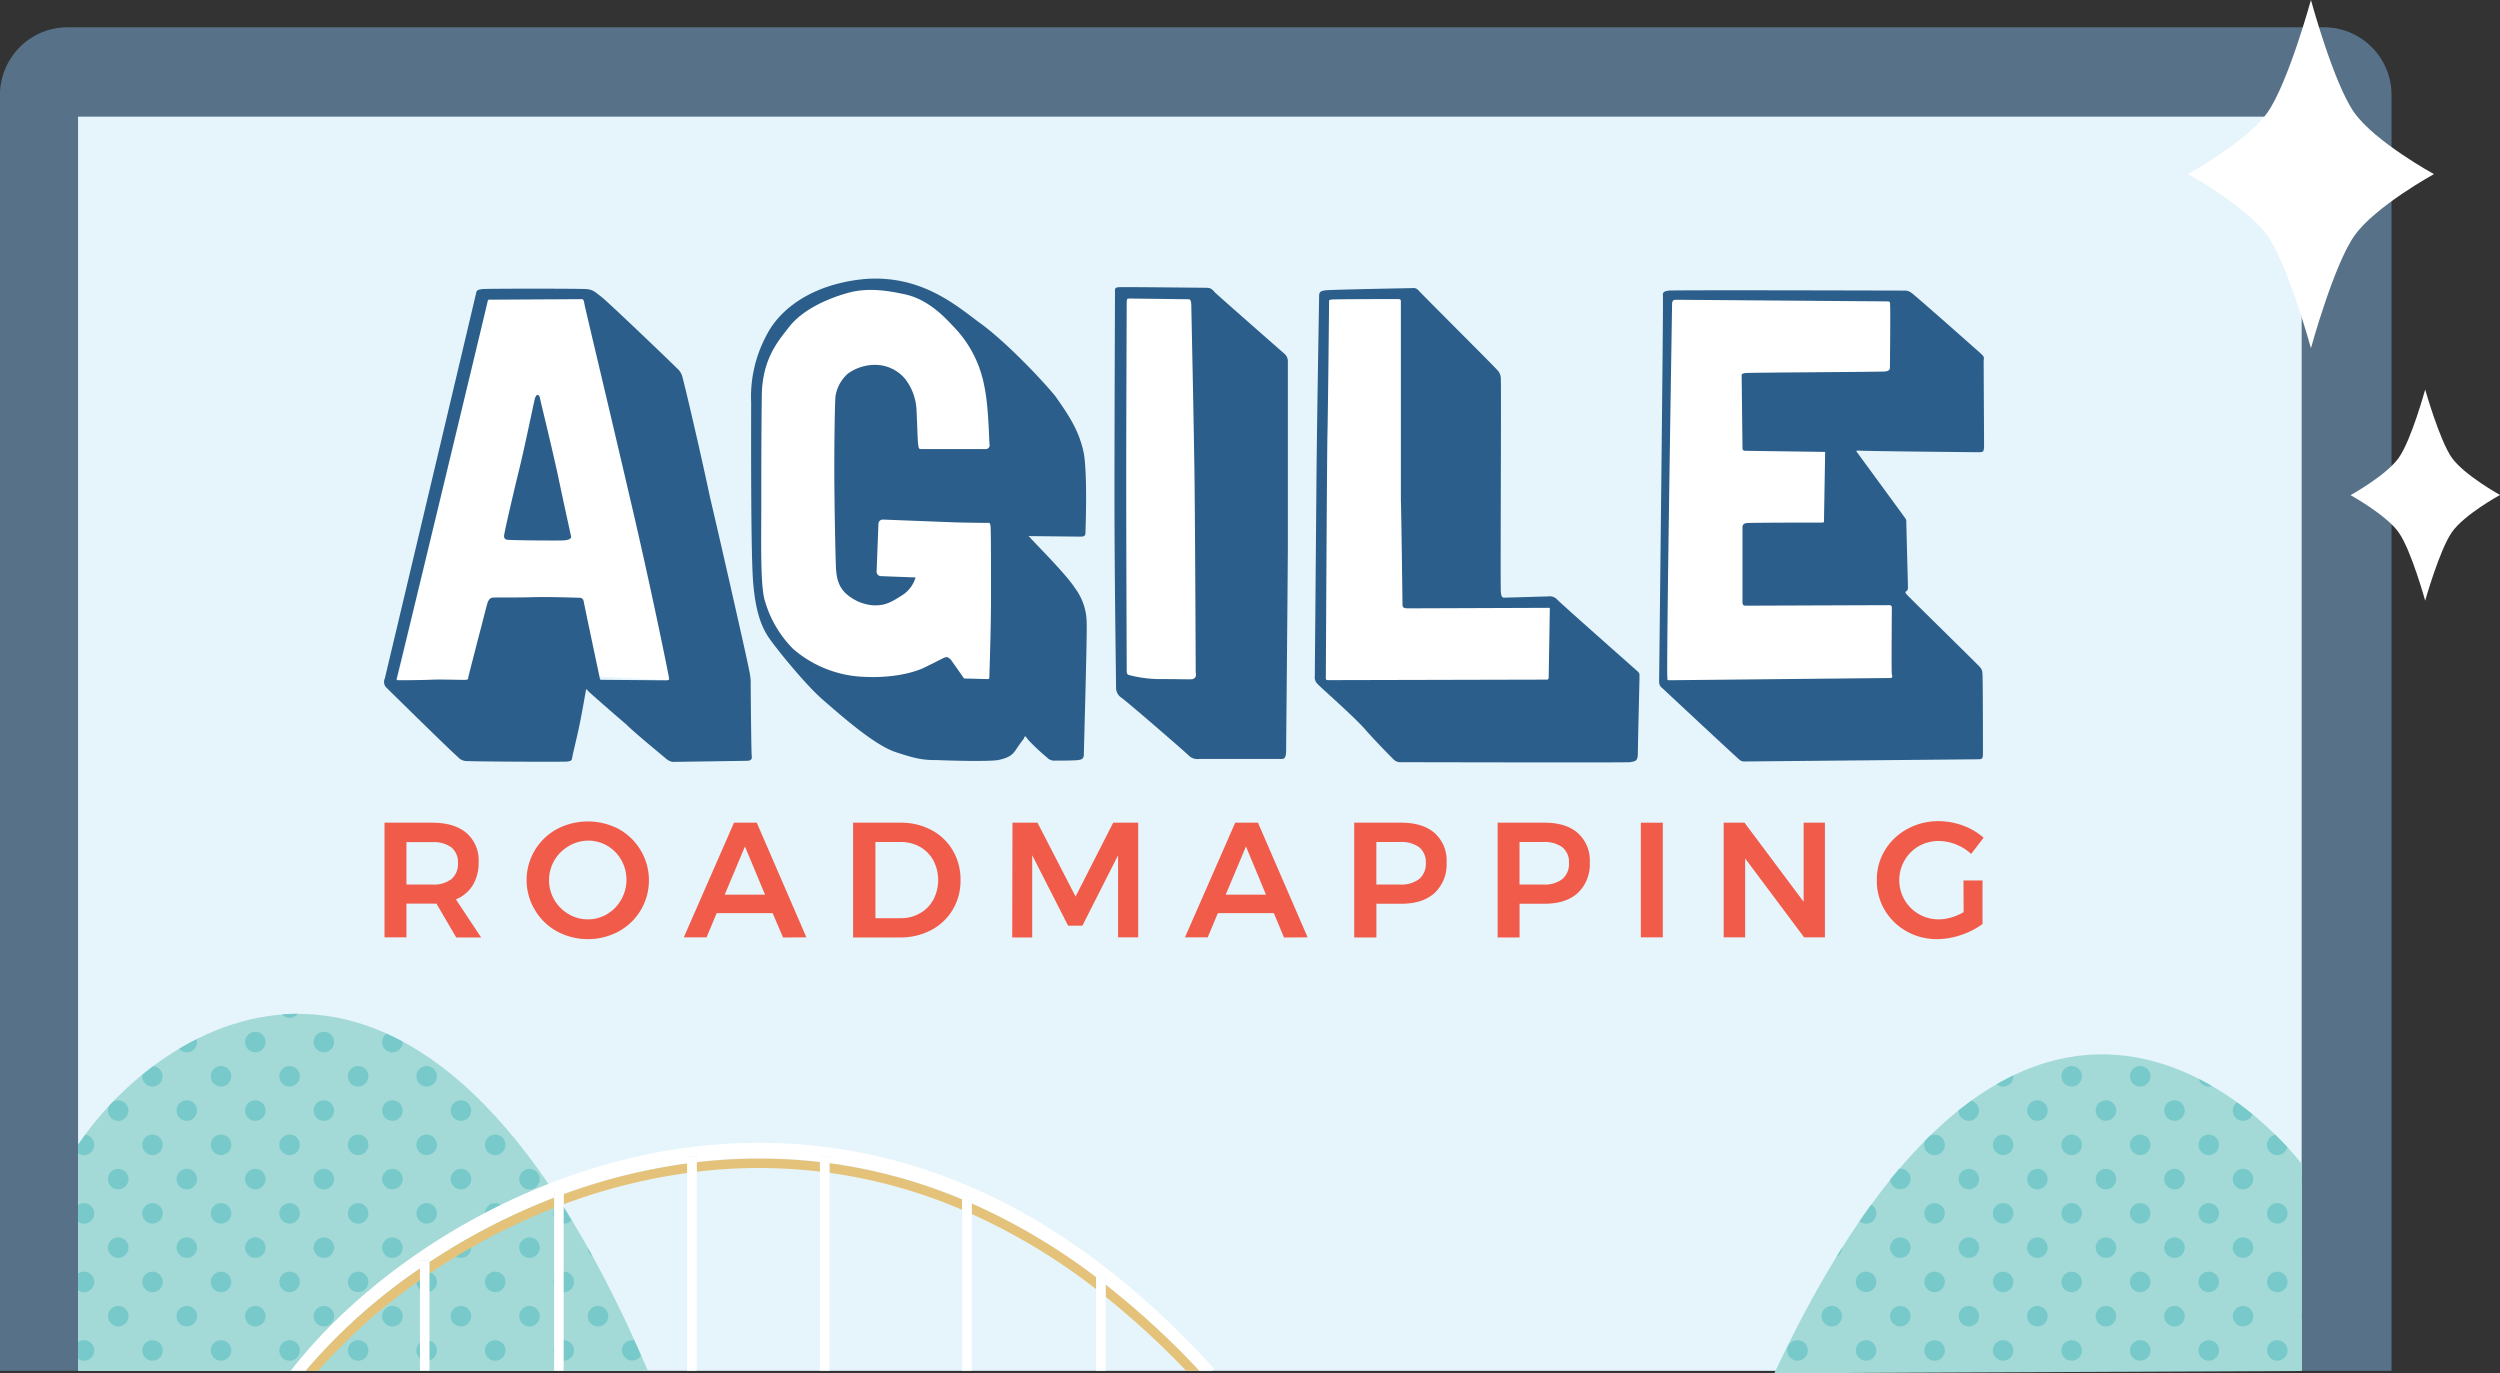 <svg xmlns="http://www.w3.org/2000/svg" xmlns:xlink="http://www.w3.org/1999/xlink" viewBox="0 0 525.23 288.46"><rect x="0" y="0" width="525.23" height="288.46" fill="#333333" stroke="none"/><defs><style>.cls-1{fill:none;}.cls-2{isolation:isolate;}.cls-3{clip-path:url(#clip-path);}.cls-4{fill:#7db2de;mix-blend-mode:multiply;}.cls-10,.cls-4{opacity:0.5;}.cls-5{fill:#e6f5fc;}.cls-6{fill:#fff;}.cls-7{fill:#2b5e8a;}.cls-8{fill:#f15b4a;}.cls-9{fill:#a3dad7;}.cls-11{fill:#4db9bd;}.cls-12{fill:#e5c279;}</style><clipPath id="clip-path" transform="translate(-23.49 -12.16)"><rect class="cls-1" width="544.54" height="300.15"/></clipPath></defs><title>ebook</title><g class="cls-2"><g id="Layer_2" data-name="Layer 2"><g id="Layer_1-2" data-name="Layer 1"><g class="cls-3"><path class="cls-4" d="M14.22,5.73h474a14.22,14.22,0,0,1,14.22,14.22V288.46a0,0,0,0,1,0,0H0a0,0,0,0,1,0,0V19.95A14.22,14.22,0,0,1,14.22,5.73Z"/><rect class="cls-5" x="16.4" y="24.51" width="467.16" height="263.48"/></g><path class="cls-6" d="M518.09,35.8C513.76,29.67,509,12.16,509,12.16s-4.8,17.5-9.14,23.64-16.7,12.93-16.7,12.93,12.37,6.8,16.7,12.93S509,85.31,509,85.31s4.8-17.5,9.14-23.64,16.7-12.93,16.7-12.93S522.43,41.94,518.09,35.8Z" transform="translate(-23.49 -12.16)"/><path class="cls-6" d="M538.59,108.32C536,104.6,533,94,533,94s-2.91,10.62-5.55,14.34-10.13,7.85-10.13,7.85,7.5,4.12,10.13,7.85S533,138.36,533,138.36,536,127.74,538.59,124s10.13-7.85,10.13-7.85S541.22,112,538.59,108.32Z" transform="translate(-23.49 -12.16)"/><polygon class="cls-6" points="213.59 88.43 203.28 67.05 193.22 61.27 184.92 58.75 173.6 61.27 165.56 66.8 161.28 75.1 159.19 80.64 159.52 93.46 159.52 125.82 163.22 134.41 179.64 147.03 213.59 145.02 213.59 88.43"/><polygon class="cls-6" points="151.47 143.51 126.32 63.53 122.3 61.27 102.93 61.27 83.31 143.51 99.66 151.56 121.04 141.9 151.47 143.51"/><polygon class="cls-6" points="253.08 61.27 236.73 61.27 236.73 143.26 256.6 147.03 253.08 61.27"/><polygon class="cls-6" points="400.46 62.02 350.41 62.02 350.41 143.76 398.95 144.77 398.45 124.4 392.42 104.91 387.39 94.72 391.91 85.16 401.97 81.14 400.46 62.02"/><polygon class="cls-6" points="278.23 61.27 277.23 141.9 278.23 144.02 327.27 144.02 327.27 127.54 298.09 126.08 295.84 61.27 278.23 61.27"/><path class="cls-7" d="M180.42,172l-15.65.23a3.11,3.11,0,0,1-1.37-.69c-.34-.34-6.28-5.14-8.34-7.19-2.17-1.83-7.77-6.74-8-7s-.34-.57-.46-.23c-.11.57-.69,4-1.26,6.85s-1.48,6.4-1.6,7.19-.23.91-1.14,1-19.64,0-20.9-.11a2.48,2.48,0,0,1-2.06-.91c-.8-.57-14.62-14.16-15.07-14.62a1.72,1.72,0,0,1-.23-1.83c.23-.91,19.07-80.4,19.19-81s.46-.69,1.37-.8,20.21-.11,21.7,0,1.83.57,3.2,1.6,15.07,14.16,15.87,15a3.56,3.56,0,0,1,1.26,2.17c.34,1.14,3.31,13.59,5.71,24.9,2.63,11.19,8.11,35.4,8.22,36.32a13.69,13.69,0,0,1,.34,2.28c0,1.14.11,15.07.23,15.87S181,172,180.42,172ZM164,154.37c0-.23-3.43-17.24-7.54-34.94-4.8-20.67-10.16-43.05-10.16-43.28-.11-.46-.11-1.14-.57-1.14l-19.41.11c-.23,0-.34,0-.46.69s-18.73,78-19,78.8c-.11.34,0,.46.23.46s4.45,0,7-.11,7.08.11,7.42,0,.34-.11.34-.34,1.71-6.74,2.28-9c.69-2.51,1.71-6.85,1.94-7.19s.34-.57.8-.69,4.11,0,8.34-.11,9.25.11,9.94.11.91.34,1,.91,3.2,15.3,3.31,15.76,0,.57.46.57l13.59.11C164.2,155.05,164.09,154.82,164,154.37Zm-20.56-29.69c.23.8-.69.91-1.37,1s-11.08,0-11.76-.11c-.23,0-1,0-.91-.91s2.06-9.36,3.2-14,2.85-13,3.2-14.5,1-1.14,1.14-.34,2.17,8.91,3.77,16.22C142.16,119,143.3,124,143.42,124.67Z" transform="translate(-23.49 -12.16)"/><path class="cls-7" d="M251.79,142.95a12.3,12.3,0,0,0-2.51-7.31c-1.71-2.74-8.79-9.82-9.25-10.39s-.69-.46,0-.46l10.51.11c.91,0,1-.34,1-.91s.46-11.65-.34-16.56c-1-4.91-3.31-8.22-6.05-12.11-3-3.65-10.74-11.76-16.1-15.53-5.14-3.88-12.45-9.94-24-9-11.53,1.14-17.93,6.74-20.44,11.65a27.28,27.28,0,0,0-3.31,14.27c0,5-.11,32.78.46,38.26.46,5.14,1.48,8.68,3.43,11.42s7.88,10,11.31,12.9c3.54,3.08,10.62,9.36,15.07,10.85s5.94,1.71,8.79,1.71c2.63.11,10.39.34,12.79,0,2.17-.46,3-1,3.77-2.17s1.37-1.94,1.71-2.4c.11-.46.23-.69.8.23a42.83,42.83,0,0,0,4,3.77,2.09,2.09,0,0,0,1.71.68c.8,0,4,0,4.8-.11s1.26-.23,1.26-1.26S251.91,145.69,251.79,142.95Zm-20.44,11.19c0,.46,0,.69-.34.69s-4-.11-4.45-.11-.57,0-.69-.23-2.17-3.08-2.63-3.77c-.57-.46-.69-.57-1.14-.46s-.91.46-4.68,2.28c-3.65,1.6-8.91,2.17-14,1.71a24.23,24.23,0,0,1-13.25-5.71,23.57,23.57,0,0,1-6.05-10.39c-.91-3.2-.69-12.9-.69-19.64,0-6.51,0-15.07.11-23.3.11-7.88,3.65-11.65,5.94-14.62,2.74-3.31,7.54-5.6,12-6.85,4.23-1.26,8.68-.46,11.42.11,2.51.46,6.05,1.6,10.62,6.62a24.28,24.28,0,0,1,6.74,12.68c1,4.57,1,12,1.14,12.45a.81.81,0,0,1-.8.91H217.08c-.69,0-.57-.34-.69-1s-.23-5-.34-7.08a11.54,11.54,0,0,0-2.28-6.51A8.18,8.18,0,0,0,207,88.82a9.77,9.77,0,0,0-5.37,1.83A8,8,0,0,0,199,95.55c-.11,1.94-.23,8.22-.23,15s.23,18.16.34,20.67.57,4,1.83,5.37a9.6,9.6,0,0,0,5.94,2.74c2.51.11,3.77-.57,6.4-2.28a6.62,6.62,0,0,0,2.56-3.57l-7.3-.28a.92.92,0,0,1-.88-1l.38-10a.92.92,0,0,1,1-.88l15,.58c3.65.11,6.74.11,7.08.11s.34.11.46.57.11,9.25.11,15.42S231.35,154.14,231.35,154.14Z" transform="translate(-23.49 -12.16)"/><path class="cls-7" d="M293.7,169.67c0,2.17-.57,1.94-1.48,1.94H275.43a2.61,2.61,0,0,1-2.28-.8c-.8-.8-13.59-11.88-14.27-12.22a2.56,2.56,0,0,1-.91-1.71c0-.91-.34-23.75-.34-40.43s.11-41.8.11-42.94c0-.57-.11-.91.69-1s17.36.11,18.39.11,1.26.23,1.94,1c.57.57,13.7,12.11,14.5,12.79a2.16,2.16,0,0,1,.8,1.48v38.94C294,138.49,293.7,167.73,293.7,169.67Zm-19-16.1c0-.8-.11-27.52-.23-39.06s-.69-37.11-.69-38-.11-1.48-.57-1.48L261,74.88c-.69,0-.8,0-.8.8,0,1-.11,24.1-.11,37.23s.11,38.83.11,39.86.11,1.14.69,1.26a26.28,26.28,0,0,0,7,.8c3.54,0,5.82.11,6.17,0S274.86,154.48,274.74,153.57Z" transform="translate(-23.49 -12.16)"/><path class="cls-7" d="M367.93,154.59c0,.91-.34,14.16-.34,15.76,0,1.83-.57,1.71-1.6,1.94-1.26.11-47.16,0-48,0a2.07,2.07,0,0,1-1.6-.46c-.46-.46-3.77-3.77-6.17-6.51s-9.59-9-9.93-9.48a1.86,1.86,0,0,1-.57-1.6c0-.57.23-26.72.34-40.31s.57-39.06.57-39.63c0-.91.46-1,1.26-1.14s17.47-.46,18-.46,1-.23,1.71.57S337.44,89.16,338,89.84a2.59,2.59,0,0,1,.8,2.06c.11,1-.11,42.94,0,44.54s.57,1.26,1.48,1.26,7.42-.23,8.45-.23a2.08,2.08,0,0,1,1.83.57c.46.57,16.1,14.39,16.79,15S367.93,153.68,367.93,154.59Zm-19.07-14.73-29.58.11c-.91,0-1.14-.23-1.14-.8s-.23-19.07-.34-22V75.45c0-.34-.11-.46-.69-.46s-13.36,0-13.93.11-.46.23-.46.46c0,.46-.23,23.52-.34,27.64s-.34,50.7-.34,51.16-.11.69.57.69l45.79-.11c.34,0,.46-.11.46-.57s.23-13.82.23-14.16S349.09,139.86,348.86,139.86Z" transform="translate(-23.49 -12.16)"/><path class="cls-7" d="M440.33,106.17c-.11.8-.11.91-.8,1-.91,0-24.78-.23-25.35-.34-.8,0-.8,0-.46.46s9.71,13.25,9.93,13.59a1.26,1.26,0,0,1,.34,1c0,.57.34,12.9.34,13.48s0,.69-.23.91-.46.23-.11.69,15.07,14.85,15.53,15.42a1.9,1.9,0,0,1,.46,1.26c.11.46.11,15.87.11,16.9s-.23,1.14-1,1.14l-49.11.46a1.47,1.47,0,0,1-1.14-.46c-.46-.34-15.53-14.39-15.87-14.73s-.91-.57-.91-1.6.91-79.71.8-81c-.11-.8.23-1,1.26-1.14s48.65,0,49.45,0a2.3,2.3,0,0,1,1.48.46c.57.34,14,12.22,14.73,12.9s.46.8.46,1.6S440.33,105.26,440.33,106.17Zm-19.76-30c0-.34.11-.69-.57-.69s-43.74-.34-44.31-.34-.91.11-.91.91-1.26,77.88-1,78.45c0,.57,0,.57.57.57s45.22-.46,46.14-.46c.69,0,.57-.34.46-.8s0-13.25,0-13.82-.11-.69-.69-.69-29.35.11-30,.11-.69-.34-.69-.91,0-15,0-15.53.23-.8.8-.91c.8-.11,15.07-.11,15.76-.11s.57-.11.57-.57.23-13.36.23-13.82.11-.46-.23-.46l-16.56-.23c-.46,0-.57-.23-.57-.69S389.4,91.78,389.4,91c0-.23.11-.34.69-.46s28.55-.23,29.46-.34,1-.46,1-1S420.69,76.48,420.57,76.14Z" transform="translate(-23.49 -12.16)"/><path class="cls-8" d="M119.34,209.12,115.18,202a7.59,7.59,0,0,1-.86,0h-5.44v7.09h-4.61V185h10q4.68,0,7.23,2.17a7.6,7.6,0,0,1,2.55,6.12,9.05,9.05,0,0,1-1.22,4.82,7.47,7.47,0,0,1-3.56,3l5.3,8ZM108.88,198h5.44a6.13,6.13,0,0,0,4-1.14,4.12,4.12,0,0,0,1.38-3.37,4,4,0,0,0-1.38-3.3,6.27,6.27,0,0,0-4-1.1h-5.44Z" transform="translate(-23.49 -12.16)"/><path class="cls-8" d="M153.5,186.34a12.32,12.32,0,0,1,4.63,17,12.26,12.26,0,0,1-4.63,4.49,13.7,13.7,0,0,1-13,0,12.25,12.25,0,0,1-4.63-4.49,12.19,12.19,0,0,1,4.63-17,14,14,0,0,1,13,0Zm-10.55,3.6a8.24,8.24,0,0,0-3,11.27,8.31,8.31,0,0,0,3,3,7.91,7.91,0,0,0,4.08,1.1,7.76,7.76,0,0,0,4-1.1,8.09,8.09,0,0,0,2.94-3A8.23,8.23,0,0,0,155.1,197a8.14,8.14,0,0,0-1.08-4.15,8,8,0,0,0-2.94-3,7.85,7.85,0,0,0-4-1.08A8.1,8.1,0,0,0,142.95,189.93Z" transform="translate(-23.49 -12.16)"/><path class="cls-8" d="M188,209.12,185.82,204H174.06l-2.13,5.09h-4.78L177.7,185h4.78l10.43,24.09Zm-12.25-9h8.46L180,190Z" transform="translate(-23.49 -12.16)"/><path class="cls-8" d="M219.2,186.56a11.25,11.25,0,0,1,4.47,4.28,12.07,12.07,0,0,1,1.62,6.23,11.87,11.87,0,0,1-1.64,6.21,11.47,11.47,0,0,1-4.52,4.28,13.7,13.7,0,0,1-6.57,1.55h-9.84V185h10A13.48,13.48,0,0,1,219.2,186.56ZM216.81,204a7.2,7.2,0,0,0,2.77-2.82,8.91,8.91,0,0,0,0-8.26,7.31,7.31,0,0,0-2.84-2.86,8.11,8.11,0,0,0-4-1h-5.33v16h5.51A7.85,7.85,0,0,0,216.81,204Z" transform="translate(-23.49 -12.16)"/><path class="cls-8" d="M236.2,185h5.26l8,15.52L257.36,185h5.26v24.09h-4.23V191.84l-7.5,14.8h-3l-7.54-14.8v17.27h-4.2Z" transform="translate(-23.49 -12.16)"/><path class="cls-8" d="M293.25,209.12,291.11,204H279.35l-2.13,5.09h-4.78L283,185h4.78l10.43,24.09Zm-12.25-9h8.46L285.26,190Z" transform="translate(-23.49 -12.16)"/><path class="cls-8" d="M324.92,187.2a7.68,7.68,0,0,1,2.49,6.12,8.27,8.27,0,0,1-2.49,6.42q-2.5,2.29-7,2.29h-5.26v7.09H308V185h9.88Q322.42,185,324.92,187.2Zm-3.27,9.63a4.1,4.1,0,0,0,1.39-3.37,4,4,0,0,0-1.39-3.3,6.35,6.35,0,0,0-4-1.1h-5V198h5A6.21,6.21,0,0,0,321.65,196.83Z" transform="translate(-23.49 -12.16)"/><path class="cls-8" d="M355,187.2a7.68,7.68,0,0,1,2.49,6.12,8.27,8.27,0,0,1-2.49,6.42q-2.5,2.29-7,2.29h-5.26v7.09h-4.61V185H348Q352.53,185,355,187.2Zm-3.27,9.63a4.1,4.1,0,0,0,1.39-3.37,4,4,0,0,0-1.39-3.3,6.35,6.35,0,0,0-4-1.1h-5V198h5A6.21,6.21,0,0,0,351.76,196.83Z" transform="translate(-23.49 -12.16)"/><path class="cls-8" d="M368.22,185h4.61v24.09h-4.61Z" transform="translate(-23.49 -12.16)"/><path class="cls-8" d="M402.42,185h4.47v24.09h-4.37l-12.39-16.58v16.58h-4.51V185H390l12.42,16.62Z" transform="translate(-23.49 -12.16)"/><path class="cls-8" d="M436,197.14h4v9.15a16.09,16.09,0,0,1-4.47,2.29,15.65,15.65,0,0,1-5.06.88,12.83,12.83,0,0,1-6.45-1.65,12.32,12.32,0,0,1-4.59-4.49A12.06,12.06,0,0,1,417.8,197a11.71,11.71,0,0,1,1.72-6.25,12.41,12.41,0,0,1,4.7-4.44,13.46,13.46,0,0,1,6.59-1.63,14.58,14.58,0,0,1,5.09.93,13.53,13.53,0,0,1,4.33,2.55l-2.62,3.41a9.92,9.92,0,0,0-3.18-2,9.71,9.71,0,0,0-3.63-.72,8.32,8.32,0,0,0-4.18,1.08,8,8,0,0,0-3,3,8.3,8.3,0,0,0,0,8.29,8.25,8.25,0,0,0,7.21,4.09,9.28,9.28,0,0,0,2.6-.4,11.53,11.53,0,0,0,2.6-1.12Z" transform="translate(-23.49 -12.16)"/><path class="cls-9" d="M39.89,252.67c16.26-24.5,71.87-64.57,119.72,47.48H39.89Z" transform="translate(-23.49 -12.16)"/><g class="cls-10"><path class="cls-1" d="M156.33,298a2.16,2.16,0,1,1,.47-4.27q-4.36-9.62-8.78-17.65a2.15,2.15,0,0,1-1-1.84v0c-1.13-2-2.25-4-3.38-5.81a2.15,2.15,0,1,1-2.16-3.46c-11.21-17.53-22.51-28.19-33.35-34,0,0,0,.07,0,.11a2.16,2.16,0,1,1-3.38-1.78,44.92,44.92,0,0,0-18.65-4.14,2.14,2.14,0,0,1-3.34.14,48.32,48.32,0,0,0-17.92,5.17,2.13,2.13,0,0,1,.1.61,2.15,2.15,0,0,1-3.78,1.42,63.55,63.55,0,0,0-5.43,3.64,2.19,2.19,0,1,1-2.27,1.78,70.5,70.5,0,0,0-6.22,5.74,2.2,2.2,0,1,1-.72.75,66.74,66.74,0,0,0-5.09,6.13,2.15,2.15,0,1,1-1.48,3.9v10.87a2.16,2.16,0,1,1,0,3.53v10.87a2.16,2.16,0,1,1,0,3.53v10.87a2.16,2.16,0,1,1,0,3.53v2.49H159.61c-.47-1.09-.93-2.14-1.4-3.21A2.15,2.15,0,0,1,156.33,298Zm-108-7.2a2.16,2.16,0,1,1,2.16-2.16A2.16,2.16,0,0,1,48.33,290.85Zm0-14.4a2.16,2.16,0,1,1,2.16-2.16A2.16,2.16,0,0,1,48.33,276.45Zm0-14.4a2.16,2.16,0,1,1,2.16-2.16A2.16,2.16,0,0,1,48.33,262Zm7.2,36a2.16,2.16,0,1,1,2.16-2.16A2.16,2.16,0,0,1,55.53,298Zm0-14.4a2.16,2.16,0,1,1,2.16-2.16A2.16,2.16,0,0,1,55.53,283.65Zm0-14.4a2.16,2.16,0,1,1,2.16-2.16A2.16,2.16,0,0,1,55.53,269.25Zm0-14.4a2.16,2.16,0,1,1,2.16-2.16A2.16,2.16,0,0,1,55.53,254.85Zm7.2,36a2.16,2.16,0,1,1,2.16-2.16A2.16,2.16,0,0,1,62.73,290.85Zm0-14.4a2.16,2.16,0,1,1,2.16-2.16A2.16,2.16,0,0,1,62.73,276.45Zm0-14.4a2.16,2.16,0,1,1,2.16-2.16A2.16,2.16,0,0,1,62.73,262Zm0-14.4a2.16,2.16,0,1,1,2.16-2.16A2.16,2.16,0,0,1,62.73,247.65Zm7.2,50.4a2.16,2.16,0,1,1,2.16-2.16A2.16,2.16,0,0,1,69.93,298Zm0-14.4a2.16,2.16,0,1,1,2.16-2.16A2.16,2.16,0,0,1,69.93,283.65Zm0-14.4a2.16,2.16,0,1,1,2.16-2.16A2.16,2.16,0,0,1,69.93,269.25Zm0-14.4a2.16,2.16,0,1,1,2.16-2.16A2.16,2.16,0,0,1,69.93,254.85Zm0-14.4a2.16,2.16,0,1,1,2.16-2.16A2.16,2.16,0,0,1,69.93,240.45Zm7.2,50.4a2.16,2.16,0,1,1,2.16-2.16A2.16,2.16,0,0,1,77.13,290.85Zm0-14.4a2.16,2.16,0,1,1,2.16-2.16A2.16,2.16,0,0,1,77.13,276.45Zm0-14.4a2.16,2.16,0,1,1,2.16-2.16A2.16,2.16,0,0,1,77.13,262Zm0-14.4a2.16,2.16,0,1,1,2.16-2.16A2.16,2.16,0,0,1,77.13,247.65Zm0-14.4a2.16,2.16,0,1,1,2.16-2.16A2.16,2.16,0,0,1,77.13,233.25Zm7.2,64.8a2.16,2.16,0,1,1,2.16-2.16A2.16,2.16,0,0,1,84.33,298Zm0-14.4a2.16,2.16,0,1,1,2.16-2.16A2.16,2.16,0,0,1,84.33,283.65Zm0-14.4a2.16,2.16,0,1,1,2.16-2.16A2.16,2.16,0,0,1,84.33,269.25Zm0-14.4a2.16,2.16,0,1,1,2.16-2.16A2.16,2.16,0,0,1,84.33,254.85Zm0-14.4a2.16,2.16,0,1,1,2.16-2.16A2.16,2.16,0,0,1,84.33,240.45Zm7.2,50.4a2.16,2.16,0,1,1,2.16-2.16A2.16,2.16,0,0,1,91.53,290.85Zm0-14.4a2.16,2.16,0,1,1,2.16-2.16A2.16,2.16,0,0,1,91.53,276.45Zm0-14.4a2.16,2.16,0,1,1,2.16-2.16A2.16,2.16,0,0,1,91.53,262Zm0-14.4a2.16,2.16,0,1,1,2.16-2.16A2.16,2.16,0,0,1,91.53,247.65Zm0-14.4a2.16,2.16,0,1,1,2.16-2.16A2.16,2.16,0,0,1,91.53,233.25Zm7.2,64.8a2.16,2.16,0,1,1,2.16-2.16A2.16,2.16,0,0,1,98.73,298Zm0-14.4a2.16,2.16,0,1,1,2.16-2.16A2.16,2.16,0,0,1,98.73,283.65Zm0-14.4a2.16,2.16,0,1,1,2.16-2.16A2.16,2.16,0,0,1,98.73,269.25Zm0-14.4a2.16,2.16,0,1,1,2.16-2.16A2.16,2.16,0,0,1,98.73,254.85Zm0-14.4a2.16,2.16,0,1,1,2.16-2.16A2.16,2.16,0,0,1,98.73,240.45Zm7.2,50.4a2.16,2.16,0,1,1,2.16-2.16A2.16,2.16,0,0,1,105.93,290.85Zm0-14.4a2.16,2.16,0,1,1,2.16-2.16A2.16,2.16,0,0,1,105.93,276.45Zm0-14.4a2.16,2.16,0,1,1,2.16-2.16A2.16,2.16,0,0,1,105.93,262Zm0-14.4a2.16,2.16,0,1,1,2.16-2.16A2.16,2.16,0,0,1,105.93,247.65Zm7.2,50.4a2.16,2.16,0,1,1,2.16-2.16A2.16,2.16,0,0,1,113.13,298Zm0-14.4a2.16,2.16,0,1,1,2.16-2.16A2.16,2.16,0,0,1,113.13,283.65Zm0-14.4a2.16,2.16,0,1,1,2.16-2.16A2.16,2.16,0,0,1,113.13,269.25Zm0-14.4a2.16,2.16,0,1,1,2.16-2.16A2.16,2.16,0,0,1,113.13,254.85Zm0-14.4a2.16,2.16,0,1,1,2.16-2.16A2.16,2.16,0,0,1,113.13,240.45Zm7.2,50.4a2.16,2.16,0,1,1,2.16-2.16A2.16,2.16,0,0,1,120.33,290.85Zm0-14.4a2.16,2.16,0,1,1,2.16-2.16A2.16,2.16,0,0,1,120.33,276.45Zm0-14.4a2.16,2.16,0,1,1,2.16-2.16A2.16,2.16,0,0,1,120.33,262Zm0-14.4a2.16,2.16,0,1,1,2.16-2.16A2.16,2.16,0,0,1,120.33,247.65Zm7.2,50.4a2.16,2.16,0,1,1,2.16-2.16A2.16,2.16,0,0,1,127.53,298Zm0-14.4a2.16,2.16,0,1,1,2.16-2.16A2.16,2.16,0,0,1,127.53,283.65Zm0-14.4a2.16,2.16,0,1,1,2.16-2.16A2.16,2.16,0,0,1,127.53,269.25Zm0-14.4a2.16,2.16,0,1,1,2.16-2.16A2.16,2.16,0,0,1,127.53,254.85Zm7.2,36a2.16,2.16,0,1,1,2.16-2.16A2.16,2.16,0,0,1,134.73,290.85Zm0-14.4a2.16,2.16,0,1,1,2.16-2.16A2.16,2.16,0,0,1,134.73,276.45Zm0-14.4a2.16,2.16,0,1,1,2.16-2.16A2.16,2.16,0,0,1,134.73,262Zm7.2,36a2.16,2.16,0,1,1,2.16-2.16A2.16,2.16,0,0,1,141.93,298Zm0-14.4a2.16,2.16,0,1,1,2.16-2.16A2.16,2.16,0,0,1,141.93,283.65Zm7.2,7.2a2.16,2.16,0,1,1,2.16-2.16A2.16,2.16,0,0,1,149.13,290.85Z" transform="translate(-23.49 -12.16)"/><path class="cls-11" d="M148,276.13c-.35-.63-.7-1.24-1-1.86v0A2.15,2.15,0,0,0,148,276.13Z" transform="translate(-23.49 -12.16)"/><path class="cls-11" d="M154.17,295.89a2.15,2.15,0,0,0,4,1.05c-.47-1.07-.94-2.12-1.41-3.16a2.15,2.15,0,0,0-2.63,2.11Z" transform="translate(-23.49 -12.16)"/><circle class="cls-11" cx="125.64" cy="276.52" r="2.16"/><circle class="cls-11" cx="96.84" cy="233.32" r="2.16"/><path class="cls-11" d="M139.77,267.09a2.15,2.15,0,0,0,3.82,1.37q-1.08-1.77-2.16-3.46A2.16,2.16,0,0,0,139.77,267.09Z" transform="translate(-23.49 -12.16)"/><circle class="cls-11" cx="104.04" cy="254.92" r="2.16"/><circle class="cls-11" cx="96.84" cy="262.12" r="2.16"/><circle class="cls-11" cx="111.24" cy="262.12" r="2.16"/><circle class="cls-11" cx="96.84" cy="247.72" r="2.16"/><circle class="cls-11" cx="111.24" cy="247.72" r="2.16"/><circle class="cls-11" cx="104.04" cy="240.52" r="2.16"/><circle class="cls-11" cx="118.44" cy="283.72" r="2.16"/><circle class="cls-11" cx="104.04" cy="283.72" r="2.16"/><circle class="cls-11" cx="96.84" cy="276.52" r="2.16"/><circle class="cls-11" cx="111.24" cy="276.52" r="2.16"/><circle class="cls-11" cx="118.44" cy="269.32" r="2.16"/><circle class="cls-11" cx="104.04" cy="269.32" r="2.16"/><circle class="cls-11" cx="89.64" cy="226.12" r="2.16"/><circle class="cls-11" cx="75.24" cy="226.12" r="2.16"/><circle class="cls-11" cx="68.04" cy="233.32" r="2.16"/><circle class="cls-11" cx="82.44" cy="233.32" r="2.16"/><circle class="cls-11" cx="68.04" cy="218.92" r="2.16"/><path class="cls-11" d="M103.77,231.09a2.16,2.16,0,0,0,4.32,0s0-.07,0-.11c-1.13-.61-2.25-1.17-3.37-1.67A2.16,2.16,0,0,0,103.77,231.09Z" transform="translate(-23.49 -12.16)"/><circle class="cls-11" cx="89.64" cy="254.92" r="2.16"/><circle class="cls-11" cx="75.24" cy="254.92" r="2.16"/><circle class="cls-11" cx="68.04" cy="262.12" r="2.16"/><circle class="cls-11" cx="82.44" cy="262.12" r="2.16"/><circle class="cls-11" cx="68.04" cy="247.72" r="2.16"/><circle class="cls-11" cx="82.44" cy="247.72" r="2.16"/><circle class="cls-11" cx="89.64" cy="240.52" r="2.16"/><circle class="cls-11" cx="75.24" cy="240.52" r="2.16"/><circle class="cls-11" cx="89.64" cy="283.72" r="2.16"/><circle class="cls-11" cx="75.24" cy="283.72" r="2.16"/><circle class="cls-11" cx="68.04" cy="276.52" r="2.16"/><circle class="cls-11" cx="82.44" cy="276.52" r="2.16"/><circle class="cls-11" cx="89.64" cy="269.32" r="2.16"/><circle class="cls-11" cx="75.24" cy="269.32" r="2.16"/><circle class="cls-11" cx="60.84" cy="226.12" r="2.16"/><circle class="cls-11" cx="46.44" cy="226.12" r="2.16"/><circle class="cls-11" cx="39.24" cy="233.32" r="2.16"/><circle class="cls-11" cx="53.64" cy="233.32" r="2.16"/><path class="cls-11" d="M62.73,233.25a2.16,2.16,0,0,0,2.16-2.16,2.13,2.13,0,0,0-.1-.61q-1.89.95-3.68,2A2.15,2.15,0,0,0,62.73,233.25Z" transform="translate(-23.49 -12.16)"/><circle class="cls-11" cx="53.64" cy="218.92" r="2.16"/><path class="cls-11" d="M84.33,226a2.15,2.15,0,0,0,1.73-.88c-1.13,0-2.24.05-3.34.14A2.15,2.15,0,0,0,84.33,226Z" transform="translate(-23.49 -12.16)"/><circle class="cls-11" cx="60.84" cy="254.92" r="2.16"/><circle class="cls-11" cx="46.44" cy="254.92" r="2.16"/><circle class="cls-11" cx="39.24" cy="262.12" r="2.16"/><circle class="cls-11" cx="53.64" cy="262.12" r="2.16"/><circle class="cls-11" cx="39.24" cy="247.72" r="2.16"/><circle class="cls-11" cx="53.64" cy="247.72" r="2.16"/><circle class="cls-11" cx="60.84" cy="240.52" r="2.16"/><circle class="cls-11" cx="46.44" cy="240.52" r="2.16"/><circle class="cls-11" cx="60.84" cy="283.72" r="2.16"/><circle class="cls-11" cx="46.44" cy="283.72" r="2.16"/><circle class="cls-11" cx="39.24" cy="276.52" r="2.16"/><circle class="cls-11" cx="53.64" cy="276.52" r="2.16"/><circle class="cls-11" cx="60.84" cy="269.32" r="2.16"/><circle class="cls-11" cx="46.44" cy="269.32" r="2.16"/><path class="cls-11" d="M55.53,240.45a2.16,2.16,0,0,0,.15-4.31c-.78.58-1.53,1.18-2.27,1.78a2.13,2.13,0,0,0,2.12,2.52Z" transform="translate(-23.49 -12.16)"/><path class="cls-11" d="M48.33,247.65a2.16,2.16,0,1,0-1.15-4l-.72.75a2.14,2.14,0,0,0-.29,1.07A2.16,2.16,0,0,0,48.33,247.65Z" transform="translate(-23.49 -12.16)"/><circle class="cls-11" cx="32.04" cy="254.92" r="2.16"/><path class="cls-11" d="M43.29,267.09a2.16,2.16,0,0,0-3.4-1.77v3.53a2.16,2.16,0,0,0,3.4-1.77Z" transform="translate(-23.49 -12.16)"/><circle class="cls-11" cx="24.84" cy="262.12" r="2.16"/><circle class="cls-11" cx="24.84" cy="247.72" r="2.16"/><circle class="cls-11" cx="32.04" cy="240.52" r="2.16"/><path class="cls-11" d="M43.29,252.69a2.15,2.15,0,0,0-1.92-2.14c-.52.72-1,1.42-1.48,2.12v1.78a2.16,2.16,0,0,0,3.4-1.77Z" transform="translate(-23.49 -12.16)"/><circle class="cls-11" cx="32.04" cy="283.72" r="2.16"/><path class="cls-11" d="M43.29,295.89a2.16,2.16,0,0,0-3.4-1.77v3.53a2.16,2.16,0,0,0,3.4-1.77Z" transform="translate(-23.49 -12.16)"/><circle class="cls-11" cx="24.84" cy="276.52" r="2.16"/><circle class="cls-11" cx="32.04" cy="269.32" r="2.16"/><path class="cls-11" d="M43.29,281.49a2.16,2.16,0,0,0-3.4-1.77v3.53a2.16,2.16,0,0,0,3.4-1.77Z" transform="translate(-23.49 -12.16)"/></g><path class="cls-9" d="M507.05,256.67s-55.39-74.23-110.79,44l110.79-.48Z" transform="translate(-23.49 -12.16)"/><path class="cls-1" d="M227.64,267.21v32.93h26.14V283A130.2,130.2,0,0,0,227.64,267.21Z" transform="translate(-23.49 -12.16)"/><path class="cls-1" d="M178.28,257.66c-2.83.12-5.64.36-8.42.69v41.8h25.89V258.31A109.12,109.12,0,0,0,178.28,257.66Z" transform="translate(-23.49 -12.16)"/><path class="cls-1" d="M90.34,300.15h21.38V281.1A119.59,119.59,0,0,0,90.34,300.15Z" transform="translate(-23.49 -12.16)"/><path class="cls-1" d="M113.73,279.72v20.43h26.18V265.93A134.25,134.25,0,0,0,113.73,279.72Z" transform="translate(-23.49 -12.16)"/><path class="cls-1" d="M141.91,265.17v35h26V258.6A121.49,121.49,0,0,0,141.91,265.17Z" transform="translate(-23.49 -12.16)"/><path class="cls-1" d="M255.78,284.61v15.53h16.9A171.68,171.68,0,0,0,255.78,284.61Z" transform="translate(-23.49 -12.16)"/><path class="cls-1" d="M197.75,258.56v41.59h27.89V266.34A108.45,108.45,0,0,0,197.75,258.56Z" transform="translate(-23.49 -12.16)"/><path class="cls-6" d="M178.16,252.36c-40.53,1.71-76.12,25.17-93.58,47.79h3.14a121,121,0,0,1,24-21.48V277h2v.35a136.34,136.34,0,0,1,26.18-13.52v-1.59h2V263a123.2,123.2,0,0,1,26-6.46v-1.43h2v1.17c2.75-.32,5.53-.55,8.33-.67a111.45,111.45,0,0,1,17.55.64v-1.14h2v1.39a110.19,110.19,0,0,1,27.89,7.62v-.7h2V265a130.9,130.9,0,0,1,26.14,15.52v-.24h2v1.77a174,174,0,0,1,19.66,18.09h2.65l.46-.41C248.65,266.75,214.88,250.83,178.16,252.36Z" transform="translate(-23.49 -12.16)"/><path class="cls-12" d="M227.64,267.21A130.2,130.2,0,0,1,253.78,283v-2.51A130.9,130.9,0,0,0,227.64,265Z" transform="translate(-23.49 -12.16)"/><path class="cls-12" d="M169.87,258.34c2.78-.33,5.58-.57,8.42-.69a109.12,109.12,0,0,1,17.47.66v-2a111.45,111.45,0,0,0-17.55-.64c-2.8.12-5.58.35-8.33.67Z" transform="translate(-23.49 -12.16)"/><path class="cls-12" d="M141.91,265.17a121.49,121.49,0,0,1,26-6.58v-2a123.2,123.2,0,0,0-26,6.46Z" transform="translate(-23.49 -12.16)"/><path class="cls-12" d="M197.75,258.56a108.45,108.45,0,0,1,27.89,7.78v-2.18a110.19,110.19,0,0,0-27.89-7.62Z" transform="translate(-23.49 -12.16)"/><path class="cls-12" d="M113.73,279.72a134.25,134.25,0,0,1,26.18-13.79V263.8a136.34,136.34,0,0,0-26.18,13.52Z" transform="translate(-23.49 -12.16)"/><path class="cls-12" d="M111.73,281.1v-2.43a121,121,0,0,0-24,21.48h2.62A119.59,119.59,0,0,1,111.73,281.1Z" transform="translate(-23.49 -12.16)"/><path class="cls-12" d="M255.78,282.06v2.55a171.68,171.68,0,0,1,16.9,15.53h2.76A174,174,0,0,0,255.78,282.06Z" transform="translate(-23.49 -12.16)"/><polygon class="cls-6" points="90.23 265.15 90.23 264.81 88.23 264.81 88.23 266.5 88.23 268.93 88.23 287.98 90.23 287.98 90.23 267.55 90.23 265.15"/><polygon class="cls-6" points="118.42 250.88 118.42 250.05 116.42 250.05 116.42 251.64 116.42 253.77 116.42 287.98 118.42 287.98 118.42 253.01 118.42 250.88"/><polygon class="cls-6" points="146.37 244.16 146.37 242.99 144.37 242.99 144.37 244.42 144.37 246.43 144.37 287.98 146.37 287.98 146.37 246.18 146.37 244.16"/><polygon class="cls-6" points="174.26 244.38 174.26 242.99 172.26 242.99 172.26 244.13 172.26 246.15 172.26 287.98 174.26 287.98 174.26 246.4 174.26 244.38"/><polygon class="cls-6" points="204.15 252.85 204.15 251.3 202.15 251.3 202.15 252 202.15 254.18 202.15 287.98 204.15 287.98 204.15 255.05 204.15 252.85"/><polygon class="cls-6" points="232.28 269.9 232.28 268.13 230.28 268.13 230.28 268.36 230.28 270.87 230.28 287.98 232.28 287.98 232.28 272.45 232.28 269.9"/><g class="cls-10"><path class="cls-1" d="M507.05,289.24a1.94,1.94,0,0,1,0-1.1v-13.3a1.94,1.94,0,0,1,0-1.1v-13.3a1.94,1.94,0,0,1,0-1.1v-2.67s-1.05-1.41-3-3.53a2.16,2.16,0,1,1-2.5-2.58c-1.37-1.34-3-2.81-4.8-4.3a2.16,2.16,0,1,1-3.27-2.52c-1.63-1.18-3.38-2.33-5.25-3.42a2.13,2.13,0,0,1-.69.12,2.16,2.16,0,0,1-2.09-1.64c-10.41-5.29-23.9-8-39-.73,0,.07,0,.14,0,.21a2.15,2.15,0,0,1-3.54,1.65,60.9,60.9,0,0,0-5.31,3.46,2.16,2.16,0,1,1-2.67,2.09s0,0,0-.06q-3,2.38-6,5.34a2.14,2.14,0,0,1,1-.24,2.16,2.16,0,1,1-2.16,2.16,2.14,2.14,0,0,1,.25-1q-2.75,2.77-5.53,6l.25,0a2.16,2.16,0,1,1-2.14,2.32q-2,2.45-4,5.18a2.15,2.15,0,1,1-2.48,3.5q-1.82,2.65-3.65,5.55h0a2.15,2.15,0,0,1-1.21,1.93,246.55,246.55,0,0,0-13,24.41l110.79-.48ZM401.13,298a2.16,2.16,0,1,1,2.16-2.16A2.16,2.16,0,0,1,401.13,298Zm7.2-7.2a2.16,2.16,0,1,1,2.16-2.16A2.16,2.16,0,0,1,408.33,290.85Zm7.2,7.2a2.16,2.16,0,1,1,2.16-2.16A2.16,2.16,0,0,1,415.53,298Zm0-14.4a2.16,2.16,0,1,1,2.16-2.16A2.16,2.16,0,0,1,415.53,283.65Zm7.2,7.2a2.16,2.16,0,1,1,2.16-2.16A2.16,2.16,0,0,1,422.73,290.85Zm0-14.4a2.16,2.16,0,1,1,2.16-2.16A2.16,2.16,0,0,1,422.73,276.45Zm7.2,21.6a2.16,2.16,0,1,1,2.16-2.16A2.16,2.16,0,0,1,429.93,298Zm0-14.4a2.16,2.16,0,1,1,2.16-2.16A2.16,2.16,0,0,1,429.93,283.65Zm0-14.4a2.16,2.16,0,1,1,2.16-2.16A2.16,2.16,0,0,1,429.93,269.25Zm7.2,21.6a2.16,2.16,0,1,1,2.16-2.16A2.16,2.16,0,0,1,437.13,290.85Zm0-14.4a2.16,2.16,0,1,1,2.16-2.16A2.16,2.16,0,0,1,437.13,276.45Zm0-14.4a2.16,2.16,0,1,1,2.16-2.16A2.16,2.16,0,0,1,437.13,262Zm7.2,36a2.16,2.16,0,1,1,2.16-2.16A2.16,2.16,0,0,1,444.33,298Zm0-14.4a2.16,2.16,0,1,1,2.16-2.16A2.16,2.16,0,0,1,444.33,283.65Zm0-14.4a2.16,2.16,0,1,1,2.16-2.16A2.16,2.16,0,0,1,444.33,269.25Zm0-14.4a2.16,2.16,0,1,1,2.16-2.16A2.16,2.16,0,0,1,444.33,254.85Zm7.2,36a2.16,2.16,0,1,1,2.16-2.16A2.16,2.16,0,0,1,451.53,290.85Zm0-14.4a2.16,2.16,0,1,1,2.16-2.16A2.16,2.16,0,0,1,451.53,276.45Zm0-14.4a2.16,2.16,0,1,1,2.16-2.16A2.16,2.16,0,0,1,451.53,262Zm0-14.4a2.16,2.16,0,1,1,2.16-2.16A2.16,2.16,0,0,1,451.53,247.65Zm7.2,50.4a2.16,2.16,0,1,1,2.16-2.16A2.16,2.16,0,0,1,458.73,298Zm0-14.4a2.16,2.16,0,1,1,2.16-2.16A2.16,2.16,0,0,1,458.73,283.65Zm0-14.4a2.16,2.16,0,1,1,2.16-2.16A2.16,2.16,0,0,1,458.73,269.25Zm0-14.4a2.16,2.16,0,1,1,2.16-2.16A2.16,2.16,0,0,1,458.73,254.85Zm0-14.4a2.16,2.16,0,1,1,2.16-2.16A2.16,2.16,0,0,1,458.73,240.45Zm7.2,50.4a2.16,2.16,0,1,1,2.16-2.16A2.16,2.16,0,0,1,465.93,290.85Zm0-14.4a2.16,2.16,0,1,1,2.16-2.16A2.16,2.16,0,0,1,465.93,276.45Zm0-14.4a2.16,2.16,0,1,1,2.16-2.16A2.16,2.16,0,0,1,465.93,262Zm0-14.4a2.16,2.16,0,1,1,2.16-2.16A2.16,2.16,0,0,1,465.93,247.65Zm7.2,50.4a2.16,2.16,0,1,1,2.16-2.16A2.16,2.16,0,0,1,473.13,298Zm0-14.4a2.16,2.16,0,1,1,2.16-2.16A2.16,2.16,0,0,1,473.13,283.65Zm0-14.4a2.16,2.16,0,1,1,2.16-2.16A2.16,2.16,0,0,1,473.13,269.25Zm0-14.4a2.16,2.16,0,1,1,2.16-2.16A2.16,2.16,0,0,1,473.13,254.85Zm0-14.4a2.16,2.16,0,1,1,2.16-2.16A2.16,2.16,0,0,1,473.13,240.45Zm7.2,50.4a2.16,2.16,0,1,1,2.16-2.16A2.16,2.16,0,0,1,480.33,290.85Zm0-14.4a2.16,2.16,0,1,1,2.16-2.16A2.16,2.16,0,0,1,480.33,276.45Zm0-14.4a2.16,2.16,0,1,1,2.16-2.16A2.16,2.16,0,0,1,480.33,262Zm0-14.4a2.16,2.16,0,1,1,2.16-2.16A2.16,2.16,0,0,1,480.33,247.65Zm7.2,50.4a2.16,2.16,0,1,1,2.16-2.16A2.16,2.16,0,0,1,487.53,298Zm0-14.4a2.16,2.16,0,1,1,2.16-2.16A2.16,2.16,0,0,1,487.53,283.65Zm0-14.4a2.16,2.16,0,1,1,2.16-2.16A2.16,2.16,0,0,1,487.53,269.25Zm0-14.4a2.16,2.16,0,1,1,2.16-2.16A2.16,2.16,0,0,1,487.53,254.85Zm7.2,36a2.16,2.16,0,1,1,2.16-2.16A2.16,2.16,0,0,1,494.73,290.85Zm0-14.4a2.16,2.16,0,1,1,2.16-2.16A2.16,2.16,0,0,1,494.73,276.45Zm0-14.4a2.16,2.16,0,1,1,2.16-2.16A2.16,2.16,0,0,1,494.73,262Zm7.2,36a2.16,2.16,0,1,1,2.16-2.16A2.16,2.16,0,0,1,501.93,298Zm0-14.4a2.16,2.16,0,1,1,2.16-2.16A2.16,2.16,0,0,1,501.93,283.65Zm0-14.4a2.16,2.16,0,1,1,2.16-2.16A2.16,2.16,0,0,1,501.93,269.25Z" transform="translate(-23.49 -12.16)"/><path class="cls-11" d="M492.57,245.49a2.16,2.16,0,0,0,4.17.78c-1-.84-2.12-1.69-3.27-2.52A2.15,2.15,0,0,0,492.57,245.49Z" transform="translate(-23.49 -12.16)"/><circle class="cls-11" cx="478.44" cy="254.92" r="2.16"/><circle class="cls-11" cx="471.24" cy="262.12" r="2.16"/><path class="cls-11" d="M507.05,274.84v-1.1a1.94,1.94,0,0,0,0,1.1Z" transform="translate(-23.49 -12.16)"/><circle class="cls-11" cx="471.24" cy="247.72" r="2.16"/><path class="cls-11" d="M507.05,260.44v-1.1a1.94,1.94,0,0,0,0,1.1Z" transform="translate(-23.49 -12.16)"/><path class="cls-11" d="M499.77,252.69a2.16,2.16,0,0,0,4.27.45c-.72-.78-1.55-1.64-2.5-2.58A2.16,2.16,0,0,0,499.77,252.69Z" transform="translate(-23.49 -12.16)"/><circle class="cls-11" cx="478.44" cy="283.72" r="2.16"/><circle class="cls-11" cx="471.24" cy="276.52" r="2.16"/><path class="cls-11" d="M507.05,289.24v-1.1a1.94,1.94,0,0,0,0,1.1Z" transform="translate(-23.49 -12.16)"/><circle class="cls-11" cx="478.44" cy="269.32" r="2.16"/><path class="cls-11" d="M487.53,240.45a2.13,2.13,0,0,0,.69-.12q-1.35-.78-2.78-1.51A2.16,2.16,0,0,0,487.53,240.45Z" transform="translate(-23.49 -12.16)"/><circle class="cls-11" cx="449.64" cy="226.12" r="2.16"/><circle class="cls-11" cx="442.44" cy="233.32" r="2.16"/><circle class="cls-11" cx="456.84" cy="233.32" r="2.16"/><circle class="cls-11" cx="464.04" cy="254.92" r="2.16"/><circle class="cls-11" cx="449.64" cy="254.92" r="2.16"/><circle class="cls-11" cx="442.44" cy="262.12" r="2.16"/><circle class="cls-11" cx="456.84" cy="262.12" r="2.16"/><circle class="cls-11" cx="442.44" cy="247.72" r="2.16"/><circle class="cls-11" cx="456.84" cy="247.72" r="2.16"/><circle class="cls-11" cx="464.04" cy="240.52" r="2.16"/><circle class="cls-11" cx="449.64" cy="240.52" r="2.16"/><circle class="cls-11" cx="464.04" cy="283.72" r="2.16"/><circle class="cls-11" cx="449.64" cy="283.72" r="2.16"/><circle class="cls-11" cx="442.44" cy="276.52" r="2.16"/><circle class="cls-11" cx="456.84" cy="276.52" r="2.16"/><circle class="cls-11" cx="464.04" cy="269.32" r="2.16"/><circle class="cls-11" cx="449.64" cy="269.32" r="2.16"/><circle class="cls-11" cx="435.24" cy="226.12" r="2.16"/><path class="cls-11" d="M446.49,238.29c0-.07,0-.14,0-.21q-1.75.84-3.52,1.86a2.15,2.15,0,0,0,3.54-1.65Z" transform="translate(-23.49 -12.16)"/><path class="cls-11" d="M437.13,247.65a2.16,2.16,0,0,0,.51-4.25q-1.32,1-2.66,2s0,0,0,.06A2.16,2.16,0,0,0,437.13,247.65Z" transform="translate(-23.49 -12.16)"/><circle class="cls-11" cx="428.04" cy="233.32" r="2.16"/><circle class="cls-11" cx="435.24" cy="254.92" r="2.16"/><circle class="cls-11" cx="420.84" cy="254.92" r="2.16"/><circle class="cls-11" cx="413.64" cy="262.12" r="2.16"/><circle class="cls-11" cx="428.04" cy="262.12" r="2.16"/><circle class="cls-11" cx="413.64" cy="247.72" r="2.16"/><circle class="cls-11" cx="428.04" cy="247.72" r="2.16"/><circle class="cls-11" cx="435.24" cy="240.52" r="2.16"/><circle class="cls-11" cx="420.84" cy="240.52" r="2.16"/><circle class="cls-11" cx="435.24" cy="283.72" r="2.16"/><circle class="cls-11" cx="420.84" cy="283.72" r="2.16"/><circle class="cls-11" cx="413.64" cy="276.52" r="2.16"/><circle class="cls-11" cx="428.04" cy="276.52" r="2.16"/><circle class="cls-11" cx="435.24" cy="269.32" r="2.16"/><circle class="cls-11" cx="420.84" cy="269.32" r="2.16"/><circle class="cls-11" cx="406.44" cy="254.92" r="2.16"/><path class="cls-11" d="M417.69,267.09a2.15,2.15,0,0,0-1.07-1.86q-1.24,1.7-2.48,3.5a2.15,2.15,0,0,0,3.55-1.64Z" transform="translate(-23.49 -12.16)"/><path class="cls-11" d="M410.49,274.29h0l-1.21,1.94A2.15,2.15,0,0,0,410.49,274.29Z" transform="translate(-23.49 -12.16)"/><circle class="cls-11" cx="399.24" cy="262.12" r="2.16"/><path class="cls-11" d="M422.73,262a2.16,2.16,0,1,0,0-4.32l-.25,0c-.63.75-1.26,1.51-1.9,2.29A2.15,2.15,0,0,0,422.73,262Z" transform="translate(-23.49 -12.16)"/><path class="cls-11" d="M429.93,254.85a2.16,2.16,0,0,0,0-4.32,2.14,2.14,0,0,0-1,.24l-.95.94a2.14,2.14,0,0,0-.25,1A2.16,2.16,0,0,0,429.93,254.85Z" transform="translate(-23.49 -12.16)"/><circle class="cls-11" cx="406.44" cy="283.72" r="2.16"/><circle class="cls-11" cx="392.04" cy="283.72" r="2.16"/><circle class="cls-11" cx="384.84" cy="276.52" r="2.16"/><circle class="cls-11" cx="399.24" cy="276.52" r="2.16"/><circle class="cls-11" cx="406.44" cy="269.32" r="2.16"/><circle class="cls-11" cx="392.04" cy="269.32" r="2.16"/><circle class="cls-11" cx="377.64" cy="283.72" r="2.16"/></g></g></g></g></svg>